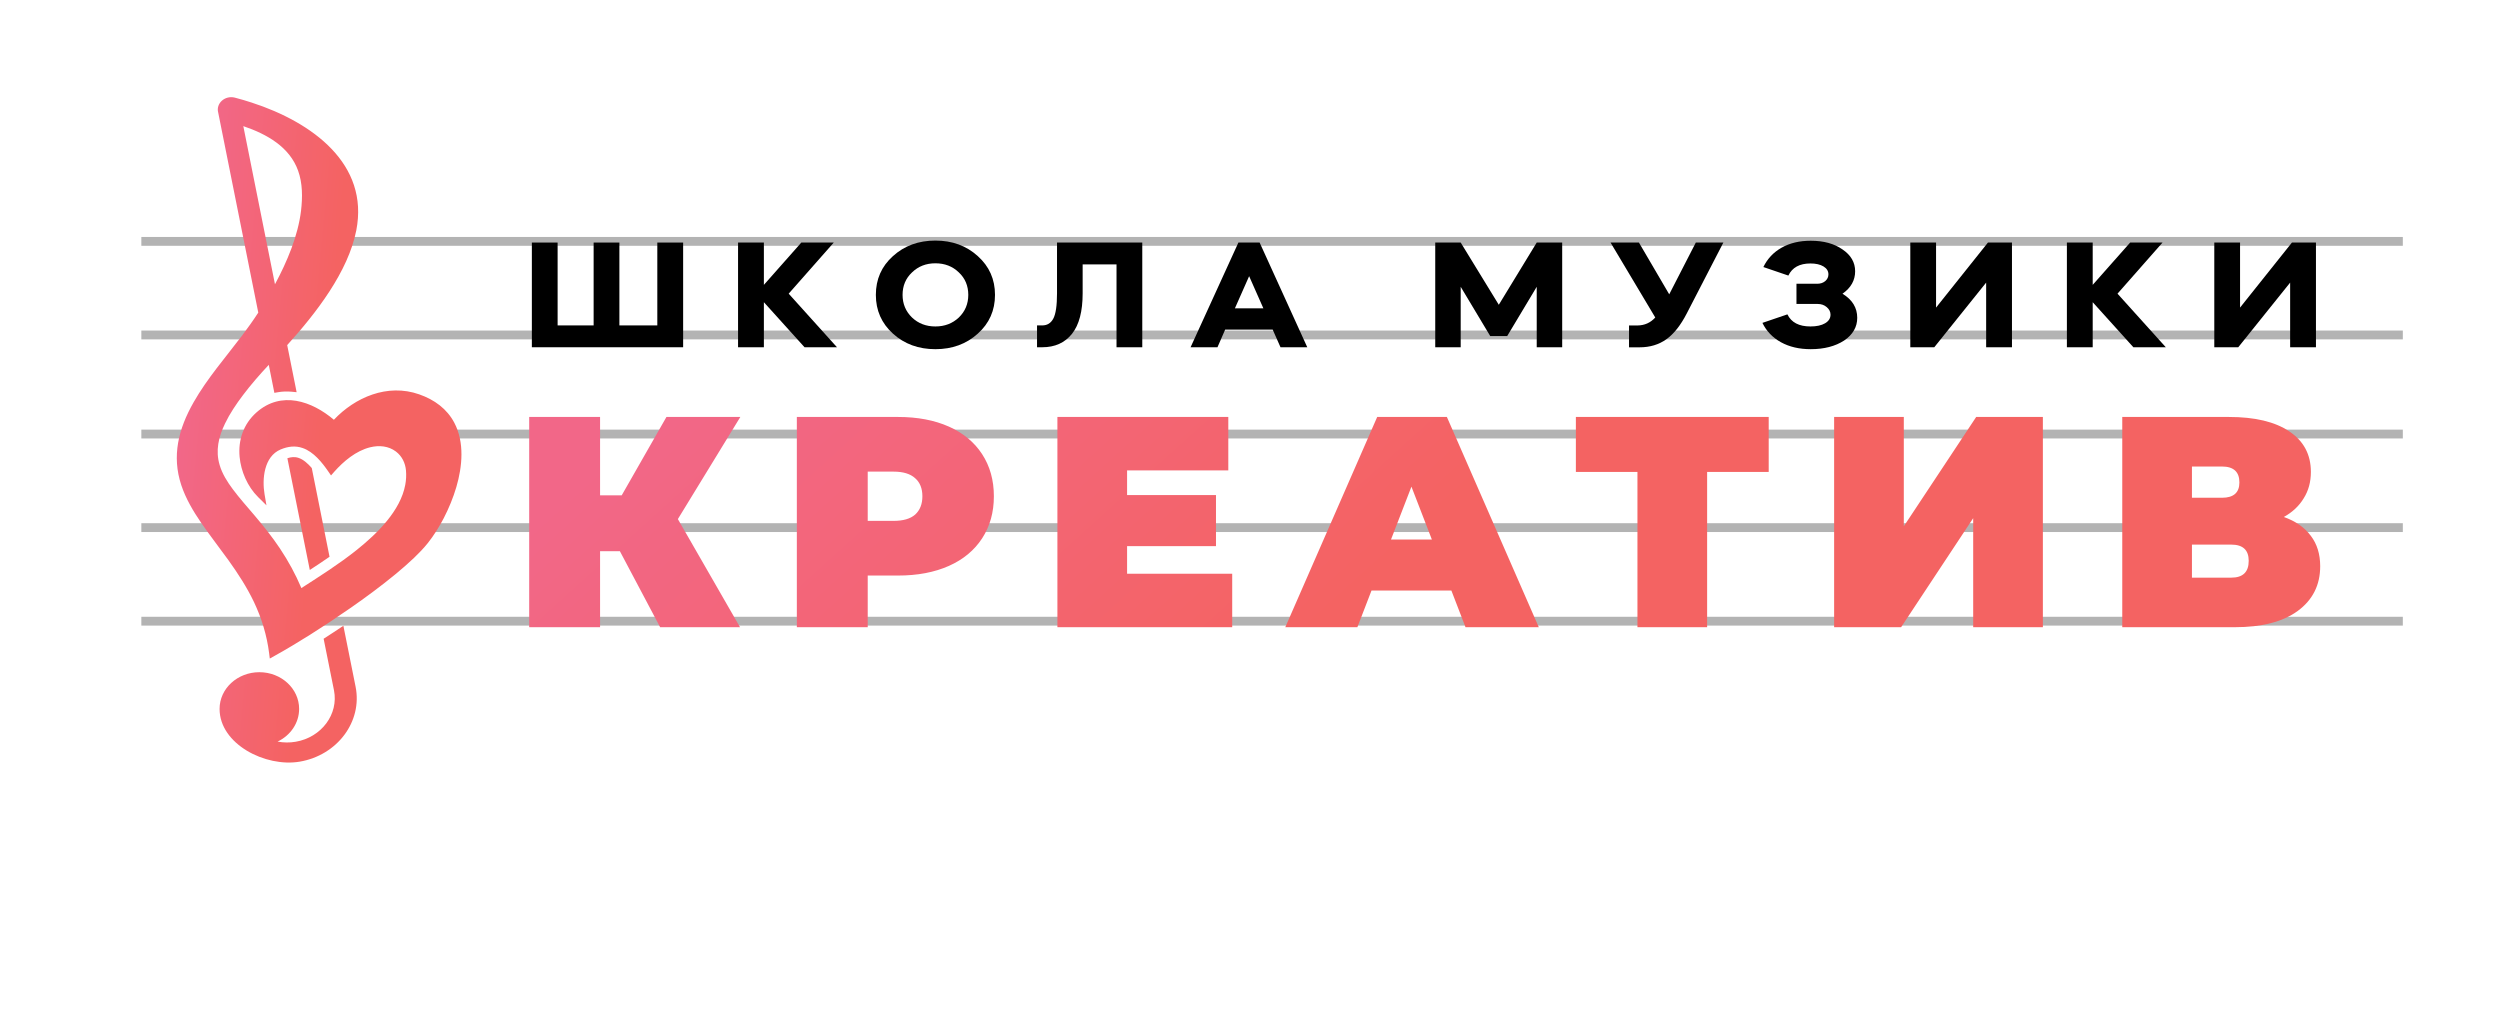 <svg width="283" height="115" viewBox="0 0 283 115" fill="none" xmlns="http://www.w3.org/2000/svg">
<g opacity="0.5" filter="url(#filter0_f)">
<path d="M263 49.193C263 81.354 173.143 95 128.433 95C83.722 95 21.743 77.794 21.743 49.193C2.443 19.673 148.269 20.077 218.502 20.077C263.212 20.077 263 17.032 263 49.193Z" fill="white" fill-opacity="0.5"/>
</g>
<g opacity="0.3">
<line x1="16" y1="27.324" x2="272" y2="27.324" stroke="black"/>
<line x1="16" y1="37.917" x2="272" y2="37.917" stroke="black"/>
<line x1="16" y1="49.133" x2="272" y2="49.133" stroke="black"/>
<line x1="16" y1="59.726" x2="272" y2="59.726" stroke="black"/>
<line x1="16" y1="70.319" x2="272" y2="70.319" stroke="black"/>
</g>
<path fill-rule="evenodd" clip-rule="evenodd" d="M31.424 83.947C32.099 84.077 32.794 84.084 33.476 83.965C36.392 83.467 38.343 80.845 37.809 78.154L36.635 72.306C37.384 71.826 38.133 71.335 38.869 70.836L40.253 77.737C41.043 81.673 38.194 85.491 33.928 86.22C30.047 86.88 24.856 84.227 24.856 80.247C24.856 77.955 26.875 76.093 29.358 76.093C31.843 76.093 33.861 77.955 33.861 80.247C33.861 81.841 32.889 83.249 31.424 83.947ZM35.292 52.98L37.303 63.026C36.568 63.537 35.825 64.029 35.069 64.521L32.531 51.871C32.943 51.734 33.368 51.685 33.8 51.834C34.347 52.015 34.86 52.482 35.292 52.98ZM30.425 41.302L31.059 44.472L31.478 44.398C31.984 44.31 32.497 44.298 33.01 44.342L33.577 44.398L33.476 43.881C33.118 42.087 32.868 40.86 32.511 39.066C35.778 35.454 39.423 30.758 40.334 26.068C41.792 18.588 35.407 13.861 28.494 11.613C27.867 11.407 27.226 11.22 26.584 11.052C25.464 10.766 24.418 11.706 24.701 12.746L29.237 35.386C28.67 36.264 28.056 37.117 27.428 37.952C25.552 40.437 23.445 42.847 21.92 45.531C20.206 48.539 19.422 51.604 20.523 54.923C21.029 56.443 21.859 57.851 22.777 59.19C23.756 60.616 24.836 61.992 25.849 63.4C26.935 64.913 27.941 66.464 28.738 68.127C29.628 69.996 30.209 71.92 30.465 73.944L30.54 74.548L31.107 74.231C32.464 73.477 33.793 72.674 35.103 71.852C36.642 70.88 38.16 69.877 39.645 68.843C41.401 67.623 43.135 66.346 44.782 64.988C45.498 64.396 46.2 63.786 46.868 63.151C47.422 62.621 47.962 62.061 48.434 61.469C49.123 60.603 49.717 59.638 50.223 58.673C50.81 57.539 51.303 56.343 51.66 55.129C52.336 52.812 52.599 50.072 51.424 47.848C50.594 46.285 49.197 45.251 47.455 44.641C43.851 43.37 40.172 44.996 37.796 47.518C35.305 45.4 31.843 44.198 29.035 46.684C27.536 48.016 26.949 49.841 27.124 51.722C27.273 53.335 28.009 55.079 29.217 56.269L30.162 57.203L29.946 55.938C29.662 54.263 29.858 51.678 31.775 50.875C32.585 50.539 33.422 50.42 34.266 50.719C35.508 51.149 36.466 52.364 37.155 53.36L37.472 53.821L37.843 53.397C38.876 52.233 40.294 51.025 41.907 50.632C42.919 50.383 43.986 50.483 44.816 51.112C45.518 51.641 45.883 52.432 45.957 53.254C46.004 53.796 45.977 54.344 45.876 54.88C45.336 57.807 42.73 60.373 40.388 62.248C38.404 63.836 36.264 65.187 34.117 66.57C33.456 65.007 32.639 63.512 31.68 62.073C30.81 60.772 29.838 59.557 28.819 58.355C27.988 57.371 27.111 56.399 26.348 55.372C25.72 54.531 25.153 53.628 24.863 52.638C24.377 51.012 24.741 49.461 25.471 47.948C26.011 46.821 26.739 45.743 27.502 44.734C28.393 43.551 29.392 42.405 30.425 41.302ZM31.127 32.178L27.543 14.278C30.243 15.194 32.781 16.651 33.739 19.304C34.266 20.762 34.252 22.35 34.077 23.857C33.733 26.685 32.517 29.593 31.127 32.178Z" fill="url(#paint0_linear)"/>
<path fill-rule="evenodd" clip-rule="evenodd" d="M253.371 39.309H250.658V27.457H253.574V34.819L259.446 27.457H262.166V39.309H259.244V31.991L253.371 39.309Z" fill="black"/>
<path fill-rule="evenodd" clip-rule="evenodd" d="M233.972 39.309V27.457H236.894V32.247L241.133 27.457H244.799L239.702 33.243L245.17 39.309H241.498L236.894 34.209V39.309H233.972Z" fill="black"/>
<path fill-rule="evenodd" clip-rule="evenodd" d="M218.96 39.309H216.246V27.457H219.162V34.819L225.035 27.457H227.755V39.309H224.832V31.991L218.96 39.309Z" fill="black"/>
<path fill-rule="evenodd" clip-rule="evenodd" d="M204.974 39.527C203.678 39.527 202.557 39.266 201.605 38.742C200.66 38.219 199.958 37.484 199.506 36.55L202.334 35.585C202.773 36.5 203.644 36.955 204.94 36.955C205.635 36.955 206.189 36.837 206.6 36.594C207.012 36.351 207.215 36.027 207.215 35.622C207.215 35.292 207.073 35.012 206.789 34.769C206.506 34.526 206.168 34.408 205.763 34.408H203.36V32.122H205.709C206.074 32.122 206.378 32.022 206.621 31.817C206.857 31.611 206.978 31.362 206.978 31.057C206.978 30.683 206.789 30.384 206.418 30.16C206.047 29.936 205.554 29.824 204.94 29.824C203.718 29.824 202.881 30.278 202.442 31.194L199.614 30.229C200.066 29.294 200.755 28.559 201.68 28.036C202.604 27.513 203.705 27.252 204.974 27.252C206.445 27.252 207.64 27.582 208.571 28.236C209.523 28.877 210.002 29.706 210.002 30.708C210.002 31.736 209.523 32.583 208.571 33.249C209.685 33.928 210.239 34.837 210.239 35.977C210.239 37.017 209.746 37.877 208.754 38.549C207.755 39.197 206.492 39.527 204.974 39.527Z" fill="black"/>
<path fill-rule="evenodd" clip-rule="evenodd" d="M187.376 35.94L182.314 27.457H185.527L188.956 33.318L191.966 27.457H195.085L190.94 35.485C190.252 36.818 189.489 37.79 188.639 38.4C187.788 39.01 186.776 39.316 185.601 39.316H184.406V36.843H185.358C186.161 36.837 186.836 36.538 187.376 35.94Z" fill="black"/>
<path fill-rule="evenodd" clip-rule="evenodd" d="M165.351 39.309H162.469V27.457H165.351L169.664 34.501L173.957 27.457H176.84V39.309H173.957V32.465L170.616 38.039H168.692L165.351 32.465V39.309Z" fill="black"/>
<path fill-rule="evenodd" clip-rule="evenodd" d="M143.015 34.906L141.402 31.262L139.789 34.906H143.015ZM137.818 39.309H134.774L140.187 27.457H142.59L147.983 39.309H144.953L144.068 37.31H138.689L137.818 39.309Z" fill="black"/>
<path fill-rule="evenodd" clip-rule="evenodd" d="M117.98 39.309H117.392V36.837H117.98C118.54 36.837 118.958 36.581 119.228 36.077C119.512 35.56 119.654 34.601 119.654 33.212V27.457H129.306V39.309H126.39V29.93H122.556V33.212C122.556 35.242 122.158 36.768 121.355 37.783C120.545 38.799 119.424 39.309 117.98 39.309Z" fill="black"/>
<path fill-rule="evenodd" clip-rule="evenodd" d="M105.884 36.955C106.937 36.955 107.821 36.619 108.543 35.94C109.252 35.249 109.61 34.401 109.61 33.38C109.61 32.352 109.252 31.505 108.543 30.839C107.834 30.148 106.943 29.805 105.884 29.805C104.831 29.805 103.953 30.148 103.238 30.839C102.529 31.505 102.171 32.352 102.171 33.38C102.171 34.395 102.529 35.249 103.238 35.94C103.953 36.619 104.837 36.955 105.884 36.955ZM101.078 37.765C99.795 36.6 99.147 35.143 99.147 33.38C99.147 31.617 99.788 30.154 101.078 28.995C102.374 27.818 103.98 27.233 105.884 27.233C107.794 27.233 109.394 27.818 110.69 28.995C111.986 30.16 112.634 31.617 112.634 33.38C112.634 35.143 111.986 36.606 110.69 37.765C109.394 38.942 107.787 39.527 105.884 39.527C103.98 39.527 102.374 38.942 101.078 37.765Z" fill="black"/>
<path fill-rule="evenodd" clip-rule="evenodd" d="M83.548 39.309V27.457H86.471V32.247L90.71 27.457H94.382L89.279 33.243L94.746 39.309H91.074L86.471 34.209V39.309H83.548Z" fill="black"/>
<path fill-rule="evenodd" clip-rule="evenodd" d="M60.206 39.309V27.457H63.122V36.837H67.199V27.457H70.115V36.837H74.408V27.457H77.331V39.309H60.206Z" fill="black"/>
<path d="M76.734 58.76L83.772 71H74.728L70.172 62.398H67.928V71H59.904V47.2H67.928V56.074H70.376L75.442 47.2H83.806L76.734 58.76ZM101.66 47.2C103.859 47.2 105.774 47.563 107.406 48.288C109.038 49.013 110.296 50.056 111.18 51.416C112.064 52.776 112.506 54.363 112.506 56.176C112.506 57.989 112.064 59.576 111.18 60.936C110.296 62.296 109.038 63.339 107.406 64.064C105.774 64.789 103.859 65.152 101.66 65.152H98.226V71H90.202V47.2H101.66ZM101.15 58.964C102.238 58.964 103.054 58.726 103.598 58.25C104.142 57.751 104.414 57.06 104.414 56.176C104.414 55.292 104.142 54.612 103.598 54.136C103.054 53.637 102.238 53.388 101.15 53.388H98.226V58.964H101.15ZM139.486 64.948V71H119.698V47.2H139.044V53.252H127.586V56.04H137.65V61.82H127.586V64.948H139.486ZM164.297 66.852H155.253L153.655 71H145.495L155.899 47.2H163.787L174.191 71H165.895L164.297 66.852ZM162.087 61.072L159.775 55.088L157.463 61.072H162.087ZM200.217 53.422H193.247V71H185.359V53.422H178.389V47.2H200.217V53.422ZM207.623 47.2H215.511V59.576L223.705 47.2H231.253V71H223.365V58.658L215.205 71H207.623V47.2ZM258.532 58.522C259.87 58.998 260.89 59.712 261.592 60.664C262.295 61.593 262.646 62.738 262.646 64.098C262.646 66.229 261.796 67.917 260.096 69.164C258.419 70.388 256.039 71 252.956 71H240.24V47.2H252.31C255.257 47.2 257.535 47.744 259.144 48.832C260.776 49.92 261.592 51.45 261.592 53.422C261.592 54.555 261.32 55.553 260.776 56.414C260.255 57.275 259.507 57.978 258.532 58.522ZM248.128 56.346H251.528C252.843 56.346 253.5 55.768 253.5 54.612C253.5 53.411 252.843 52.81 251.528 52.81H248.128V56.346ZM252.582 65.39C253.897 65.39 254.554 64.755 254.554 63.486C254.554 62.262 253.897 61.65 252.582 61.65H248.128V65.39H252.582Z" fill="url(#paint1_linear)"/>
<defs>
<filter id="filter0_f" x="0" y="0" width="283" height="115" filterUnits="userSpaceOnUse" color-interpolation-filters="sRGB">
<feFlood flood-opacity="0" result="BackgroundImageFix"/>
<feBlend mode="normal" in="SourceGraphic" in2="BackgroundImageFix" result="shape"/>
<feGaussianBlur stdDeviation="10" result="effect1_foregroundBlur"/>
</filter>
<linearGradient id="paint0_linear" x1="34.514" y1="68.387" x2="18.806" y2="66.909" gradientUnits="userSpaceOnUse">
<stop stop-color="#F46362"/>
<stop offset="1" stop-color="#F26788"/>
</linearGradient>
<linearGradient id="paint1_linear" x1="150.7" y1="69.238" x2="105.094" y2="18.836" gradientUnits="userSpaceOnUse">
<stop stop-color="#F46362"/>
<stop offset="1" stop-color="#F26788"/>
</linearGradient>
</defs>
</svg>
